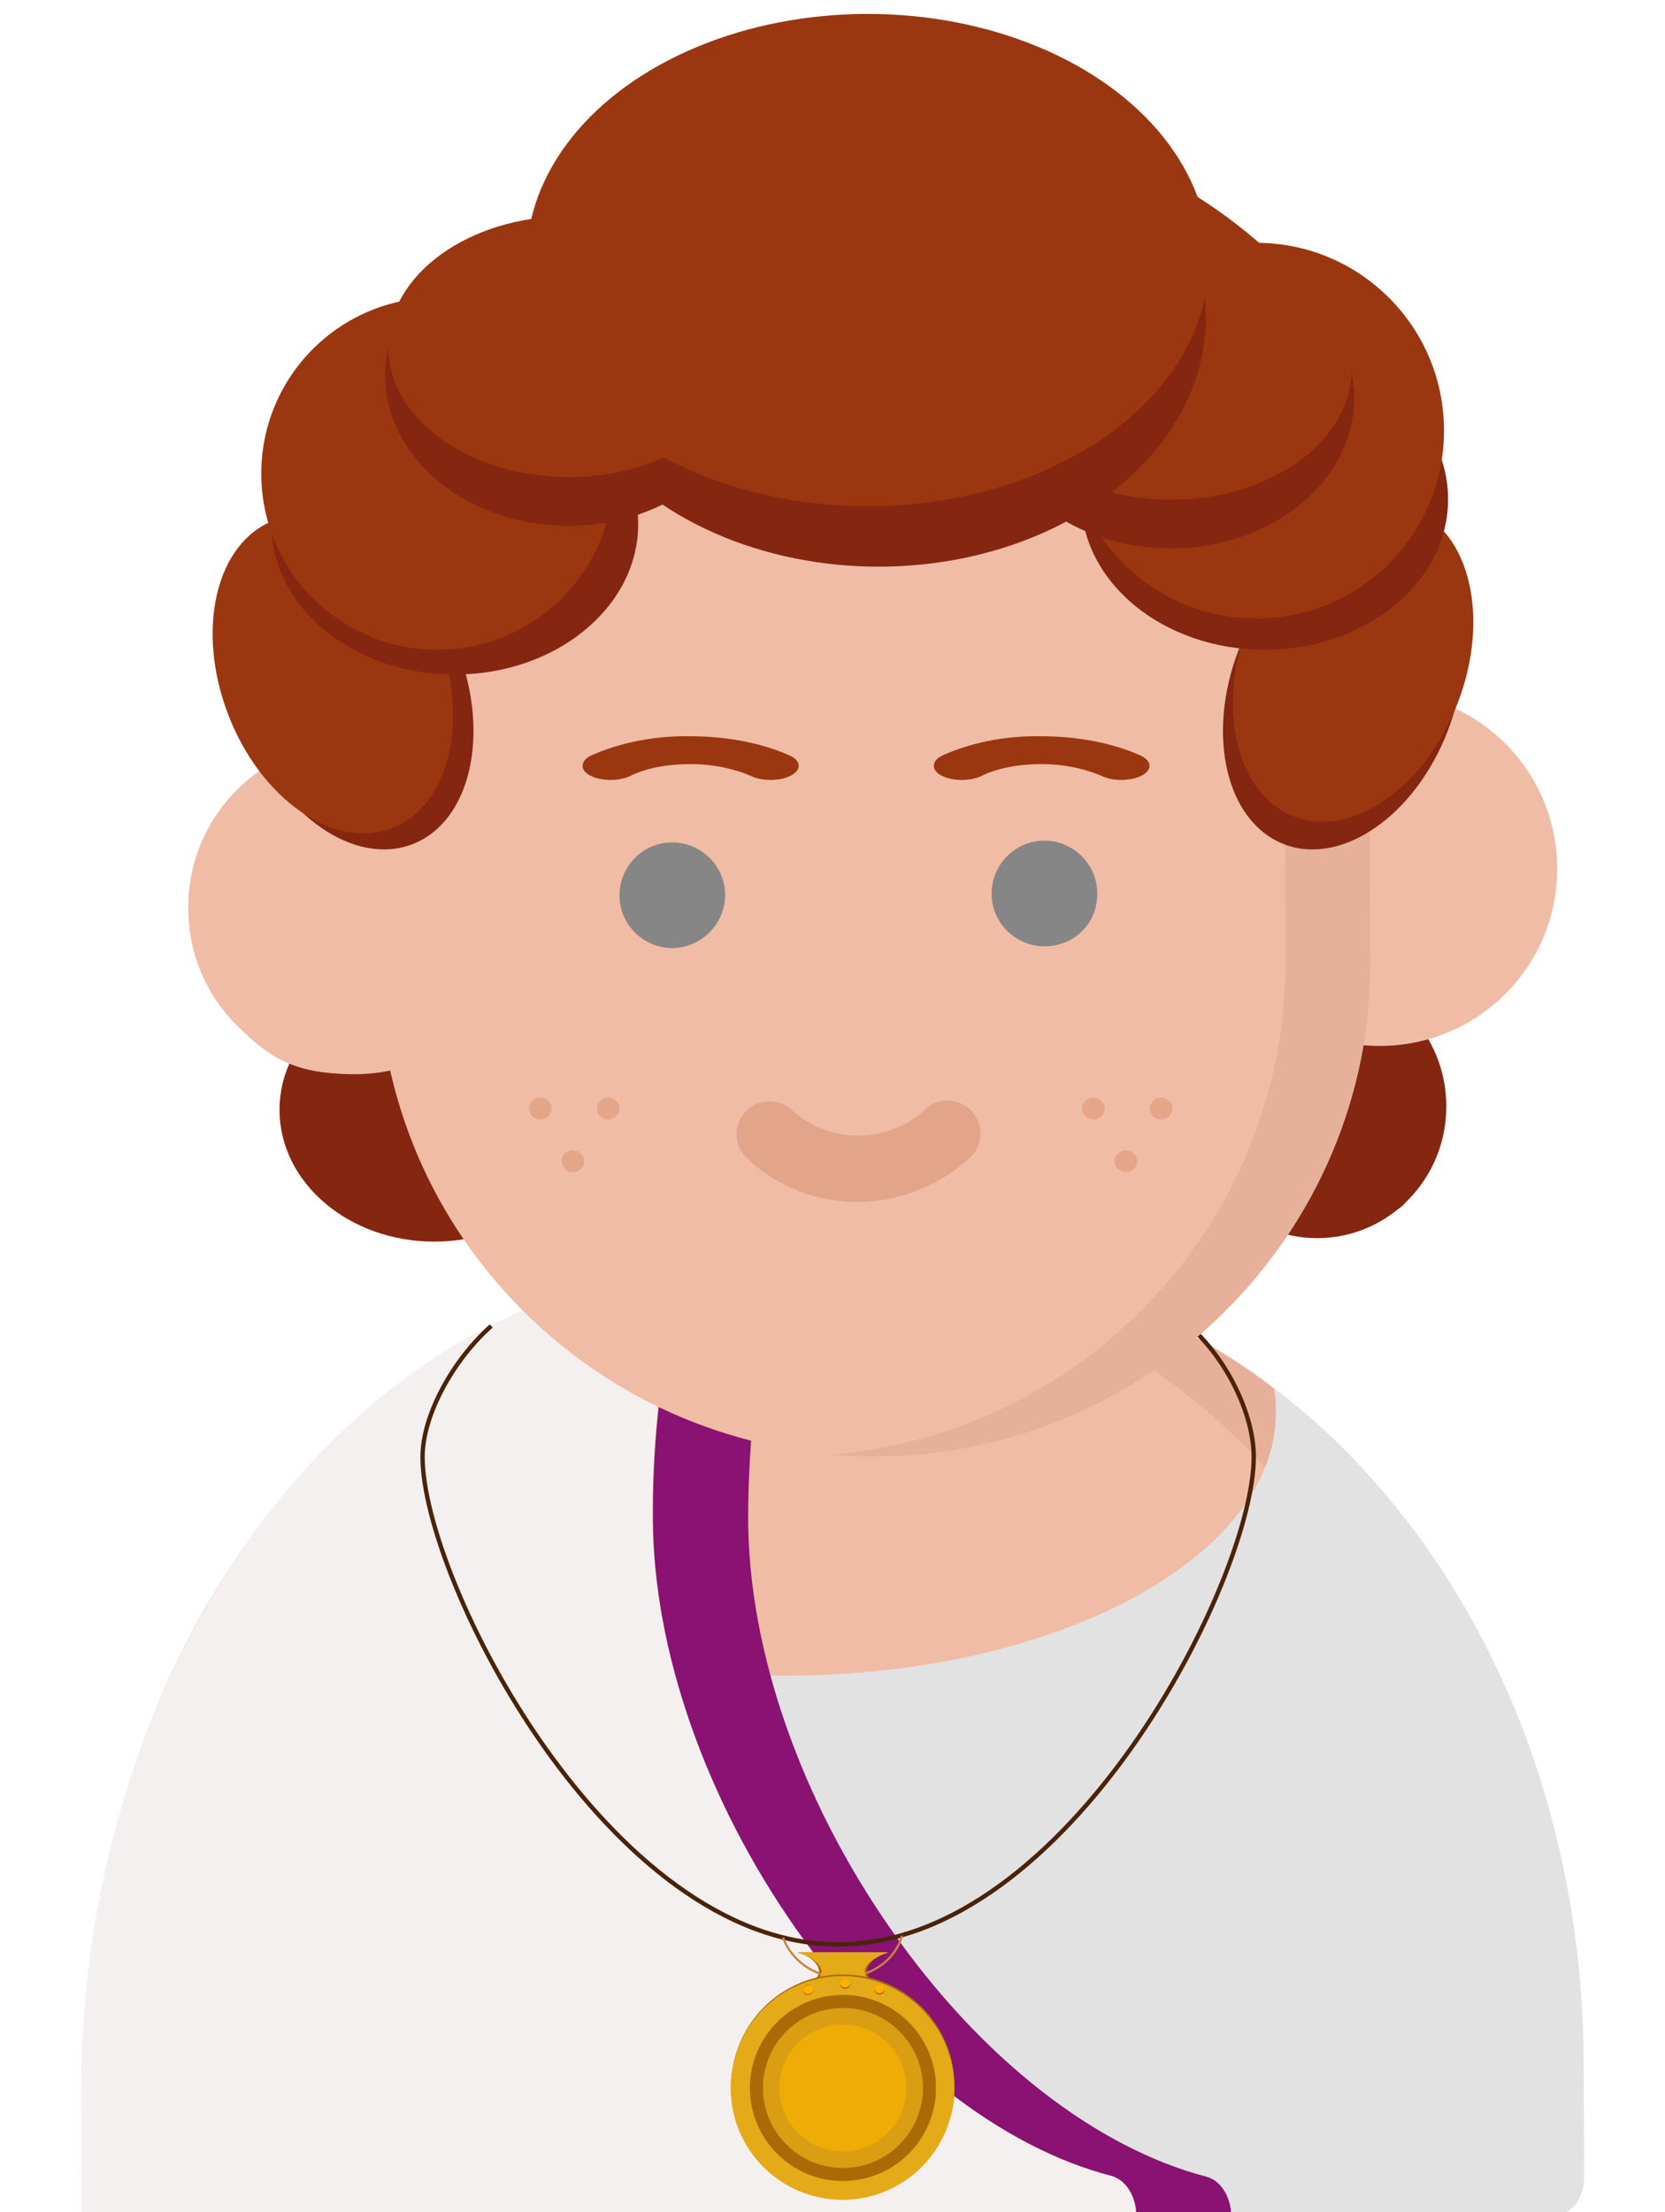 <?xml version="1.0" encoding="utf-8"?>
<!-- Generator: Adobe Illustrator 23.1.0, SVG Export Plug-In . SVG Version: 6.00 Build 0)  -->
<svg version="1.1" id="Layer_1" xmlns="http://www.w3.org/2000/svg" xmlns:xlink="http://www.w3.org/1999/xlink" x="0px" y="0px"
	 viewBox="0 0 383 508.7" style="enable-background:new 0 0 383 508.7;" xml:space="preserve">
<style type="text/css">
	.st0{fill:#9B3710;}
	.st1{fill:#F0BCA6;}
	.st2{fill:#E6B09A;}
	.st3{fill:#E2E2E2;}
	.st4{fill:#F4F0EF;}
	.st5{fill:#891272;}
	.st6{fill:none;}
	.st7{fill:none;stroke:#4C2308;stroke-miterlimit:10;}
	.st8{fill:#AA6B07;}
	.st9{fill:none;stroke:#C98441;stroke-width:0.5;stroke-miterlimit:10;}
	.st10{fill:#E5AA17;}
	.st11{fill:#DB9D12;}
	.st12{fill:#FFB000;}
	.st13{fill:#EFAC06;}
	.st14{fill:#842610;}
	.st15{fill:#E2A58A;}
	.st16{fill:#868686;}
	.st17{fill:#E5A589;}
</style>
<g>
	<path class="st0" d="M288.9,55.2c-22.8-19.5-53.1-30.1-85.1-30.1s-62.3,10.7-85.2,30.1c-22.8,19.5-35.4,45.2-35.4,72.4v146.5
		c0,2.6,2.5,4.6,5.4,4.6h230.1c3,0,5.4-2.1,5.4-4.6V127.6C324.3,100.3,311.6,74.6,288.9,55.2z"/>
	<path class="st1" d="M23.5,509.5h334.6c1.3-0.3,2.4-1.2,3.4-2.4c1.4-1.7,2.1-3.9,2.1-6.3l-0.1-26.3c-0.1-48.6-15.6-94.5-43.7-129
		c-27.9-34.4-64.8-53.4-103.9-53.4c-0.2,0-0.3,0-0.5,0l-48.2,0.2c-39.3,0.1-76.2,19.4-104.1,54.1s-43.1,80.7-43,129.4l0.1,26.3
		C20.3,505.1,21.6,507.9,23.5,509.5z"/>
	<path class="st2" d="M363.5,474.5c-0.1-48.6-15.6-94.5-43.7-129c-27.9-34.4-64.8-53.4-103.9-53.4c-0.2,0-0.3,0-0.5,0l-17.5,0.1
		c37.6,1.2,73,20,100,53.2c28,34.5,43.5,80.4,43.7,129l0.1,26.3c0,2.4-0.7,4.6-2.1,6.3c-0.9,1.1-2.1,2-3.4,2.4H358
		c1.3-0.3,2.4-1.2,3.4-2.4c1.4-1.7,2.1-3.9,2.1-6.3V474.5z"/>
	<g>
		<path id="XMLID_45_" class="st3" d="M364.3,474.5c-0.1-48.5-15.6-94.1-43.6-128.5c-8.5-10.4-17.8-19.4-27.7-26.9
			c0.4,1.9,0.5,3.7,0.5,5.6c0,33.5-50.6,60.6-112.9,60.6c-53,0-97.5-19.7-109.7-46.1c-2.3,2.5-4.4,5-6.6,7.7
			c-27.8,34.6-43.1,80.4-43,128.9l0.1,26.2c0.1,3,1.4,5.7,3.3,7.3h334.2c1.3-0.3,2.4-1.2,3.4-2.3c1.4-1.7,2.1-3.9,2.1-6.3
			L364.3,474.5z"/>
	</g>
	<path class="st4" d="M255.5,500.1c-25.3-6.6-51.8-27.1-72.5-56.8c-20.8-29.7-32.8-64.1-32.9-94.3c-0.1-15.4,1.4-30.8,4.5-45.8
		c0.5-2.7,0.1-5.7-1.3-7.9c-0.6-1-1.4-1.9-2.3-2.5c0.9-0.1,1.7-0.2,2.6-0.3c-34.7,3.9-66.9,23.3-92,55.6
		c-27.8,36.3-43.2,84-43,134.8l0.1,26.5h242.5C261.5,505,259,501,255.5,500.1z"/>
	<path class="st5" d="M153.4,295.5c1.4,2.2,1.8,5.2,1.3,7.9c-3.1,15-4.6,30.4-4.5,45.8c0.1,30.3,12.1,64.6,32.9,94.3
		c20.8,29.6,47.2,50.3,72.5,56.8c3.4,0.9,5.8,4.8,5.8,9.2h21.8c0-4-2.1-7.7-5.1-8.8c-0.2-0.1-0.5-0.1-0.6-0.2
		c-25.3-6.6-51.8-27.1-72.5-56.8c-20.8-29.7-32.8-64.1-32.9-94.3c0-15.5,1.5-30.9,4.5-45.8c0.5-2.8,0.1-5.7-1.3-7.9
		c-1.4-2.2-3.4-3.6-5.6-3.6h-3.3c-3.6,0-7.1,0.2-10.7,0.6c-0.2,0-0.3,0-0.5,0c-0.5,0-1,0.1-1.4,0.1c-0.9,0.1-1.7,0.2-2.6,0.3
		C152,293.5,152.8,294.5,153.4,295.5z"/>
	<line class="st6" x1="200.1" y1="469" x2="200.1" y2="468.8"/>
	<line class="st6" x1="199.3" y1="469" x2="199.3" y2="468.8"/>
	<path class="st7" d="M273.6,304.9c8.7,7.7,14.8,20.4,14.8,30.1c0,28.3-42.8,112.1-95.6,112.1S97.2,363.3,97.2,335
		c0-9.7,7.1-22.4,15.8-30.1"/>
	<g>
		<path class="st8" d="M204.3,457c-0.2,0.1-0.4,0.1-0.6,0.1h-19.6c-0.2,0-0.4-0.1-0.6-0.1c2.9-0.7,4.9-2.1,4.9-3.7s-2-3.6-4.9-4.3
			c0.2-0.1,0.4-0.1,0.6-0.1h19.6c0.2,0,0.4,0.1,0.6,0.1c-2.9,0.7-4.9,2.7-4.9,4.3C199.4,454.9,201.4,456.3,204.3,457z"/>
		<path class="st9" d="M180.1,445.5c1.9,5.2,7.2,9.2,13.5,9.2c6.7,0,12.3-3.9,13.9-9.6"/>
		<path class="st10" d="M203.4,457c-0.1,0.1-0.3,0.1-0.5,0.1h-17.9c-0.2,0-0.4-0.1-0.5-0.1c2.6-0.7,4.5-2.1,4.5-3.7
			s-2.7-3.6-5.4-4.3c0.2-0.2,1.2-0.1,1.4-0.1h17.9c0.2,0,1.2-0.1,1.4,0.1c-2.7,0.7-5.4,2.7-5.4,4.3
			C198.9,454.9,200.8,456.3,203.4,457z"/>
		<path class="st8" d="M193.9,454c-14.2,0-25.7,11.5-25.7,25.7s11.5,25.7,25.7,25.7s25.7-11.5,25.7-25.7S208.1,454,193.9,454z
			 M193.9,501c-11.8,0-21.4-9.6-21.4-21.4s9.6-21.4,21.4-21.4c11.8,0,21.4,9.6,21.4,21.4C215.3,491.5,205.8,501,193.9,501z"/>
		<circle class="st10" cx="193.8" cy="480.1" r="25.7"/>
		<circle class="st10" cx="193.8" cy="480.1" r="25.7"/>
		<ellipse class="st8" cx="193.9" cy="480.1" rx="21.4" ry="21.4"/>
		<ellipse class="st11" cx="193.9" cy="480.1" rx="18.4" ry="18.4"/>
		<g>
			<path class="st8" d="M187.1,457.5c0,0.7-0.5,1.2-1.2,1.2s-1.2-0.5-1.2-1.2v-0.1c0.1-0.6,0.6-1,1.2-1c0.6,0,1.1,0.5,1.2,1
				C187.1,457.5,187.1,457.5,187.1,457.5z"/>
			<path class="st8" d="M195.6,456.1c0,0.7-0.5,1.2-1.2,1.2s-1.2-0.5-1.2-1.2V456c0.1-0.6,0.6-1,1.2-1c0.6,0,1.1,0.5,1.2,1
				C195.6,456,195.6,456,195.6,456.1z"/>
			<path class="st8" d="M203.5,457.4c0,0.7-0.5,1.2-1.2,1.2s-1.2-0.5-1.2-1.2v-0.1c0.1-0.6,0.6-1,1.2-1c0.6,0,1.1,0.5,1.2,1V457.4z"
				/>
			<path class="st12" d="M187.1,457.5c-0.1,0.6-0.6,1-1.2,1c-0.6,0-1.1-0.4-1.2-1c0.1-0.6,0.6-1,1.2-1
				C186.6,456.4,187.1,456.9,187.1,457.5z"/>
			<path class="st12" d="M195.6,456c-0.1,0.6-0.6,1-1.2,1c-0.6,0-1.1-0.4-1.2-1c0.1-0.6,0.6-1,1.2-1C195,455,195.5,455.5,195.6,456z
				"/>
			<path class="st12" d="M203.5,457.3c-0.1,0.6-0.6,1-1.2,1c-0.6,0-1.1-0.4-1.2-1c0.1-0.6,0.6-1,1.2-1
				C203,456.3,203.5,456.6,203.5,457.3z"/>
		</g>
		<ellipse class="st13" cx="193.9" cy="480.1" rx="14.6" ry="14.6"/>
	</g>
	<ellipse class="st14" cx="99.9" cy="255.2" rx="35.6" ry="30.3"/>
	<ellipse class="st14" cx="303" cy="254.4" rx="29.7" ry="30.3"/>
	<path class="st1" d="M81.8,170.3c-0.1,0-0.1,0-0.2,0c-21.2,0.1-38.4,17.3-38.3,38.5c0,10.2,4,19.9,11.3,27.1
		c7.3,7.2,12.9,11.1,27.1,11.1h0.2c21.2-0.1,38.4-17.3,38.3-38.5C120,187.4,102.9,170.3,81.8,170.3z"/>
	<path class="st1" d="M317.5,159.1c-0.1,0-0.1,0-0.2,0c-22.5,0.1-40.7,18.4-40.6,40.9c0,10.8,4.2,21.1,12,28.7
		c7.7,7.7,17.9,11.8,28.7,11.8h0.2c22.5-0.1,40.7-18.4,40.6-40.9S339.9,159.1,317.5,159.1z"/>
	<path class="st1" d="M314.9,125.1c-0.1-29.9-11.7-49.7-35.6-60.6c-21.4-9.9-50.6-11-78.8-11c-28.2,0.1-57.3,1.5-78.7,11.5
		C98,76,86.6,96,86.7,125.8l0.3,95.8c0.2,62.6,51.3,113.2,114.1,113.2h0.3c63-0.2,114.1-51.3,113.9-114L314.9,125.1z"/>
	<path class="st15" d="M197.4,276.4c-9.5,0-18.6-3.5-25.5-10c-3.1-2.8-3.3-7.6-0.5-10.7s7.6-3.3,10.7-0.5c4.2,3.9,9.6,5.9,15.3,5.9
		h0.1c5.7,0,11.1-2.1,15.3-6c3.1-2.9,7.9-2.7,10.7,0.4c2.9,3.1,2.7,7.9-0.4,10.7C216.1,272.6,207,276.3,197.4,276.4
		C197.5,276.4,197.4,276.4,197.4,276.4z"/>
	<path class="st16" d="M166.8,205.8c0-6.7-5.5-12.1-12.2-12.1s-12.1,5.5-12.1,12.2s5.5,12.1,12.2,12.1
		C161.4,217.9,166.8,212.4,166.8,205.8z"/>
	<path class="st16" d="M252.4,205.4c0-6.7-5.5-12.1-12.2-12.1s-12.1,5.5-12.1,12.2s5.5,12.1,12.2,12.1
		C247.1,217.6,252.5,212.3,252.4,205.4z"/>
	<path class="st2" d="M314.9,125.1c-0.1-29.9-11.7-49.7-35.6-60.6c-21.4-9.9-50.6-11-78.8-11c-2.7,0-5.3,0-8,0.1
		c24.4,0.4,48.6,2.5,67.3,11c23.9,11,35.5,30.7,35.6,60.6l0.3,95.8c0.2,59.5-45.8,108.5-104.4,113.5c3.2,0.3,6.5,0.4,9.8,0.4h0.3
		c62.9-0.2,114-51.3,113.8-113.9L314.9,125.1z"/>
	<ellipse class="st17" cx="124.3" cy="254.9" rx="2.6" ry="2.5"/>
	<ellipse class="st17" cx="139.9" cy="254.9" rx="2.6" ry="2.5"/>
	<ellipse class="st17" cx="131.8" cy="267" rx="2.6" ry="2.5"/>
	<ellipse class="st17" cx="251.5" cy="254.9" rx="2.6" ry="2.5"/>
	<ellipse class="st17" cx="267.1" cy="254.9" rx="2.6" ry="2.5"/>
	<ellipse class="st17" cx="259" cy="267" rx="2.6" ry="2.5"/>
	
		<ellipse transform="matrix(0.933 -0.359 0.359 0.933 -51.601 39.779)" class="st14" cx="81.3" cy="158.8" rx="25.8" ry="37.9"/>
	
		<ellipse transform="matrix(0.933 -0.359 0.359 0.933 -50.586 37.844)" class="st0" cx="76.6" cy="155.1" rx="25.8" ry="37.9"/>
	<ellipse class="st14" cx="104.6" cy="120.5" rx="42.2" ry="34.6"/>
	
		<ellipse transform="matrix(0.359 -0.933 0.933 0.359 49.939 390.171)" class="st14" cx="309.1" cy="158.7" rx="37.9" ry="25.8"/>
	
		<ellipse transform="matrix(0.359 -0.933 0.933 0.359 57.4 388.142)" class="st0" cx="311.3" cy="152.3" rx="37.9" ry="25.8"/>
	<ellipse class="st14" cx="290.9" cy="114.8" rx="42.2" ry="34.6"/>
	<ellipse transform="matrix(0.707 -0.707 0.707 0.707 14.659 233.351)" class="st0" cx="289" cy="99" rx="43.2" ry="43.2"/>
	<ellipse class="st14" cx="269.3" cy="91.5" rx="42.2" ry="34.6"/>
	<ellipse class="st0" cx="269.4" cy="84.9" rx="41.5" ry="30"/>
	<ellipse class="st0" cx="100.6" cy="108.9" rx="40.5" ry="40.5"/>
	<ellipse class="st14" cx="130.8" cy="86.3" rx="42.2" ry="34.6"/>
	<ellipse class="st14" cx="202.1" cy="72.9" rx="75.3" ry="57.4"/>
	<ellipse class="st0" cx="199.6" cy="59.8" rx="78.5" ry="56.6"/>
	<ellipse class="st0" cx="130.8" cy="79.7" rx="41.5" ry="30"/>
	<path class="st0" d="M158.9,169.3c8.4,0,16.5,1.6,22.7,4.4c2.7,1.2,2.8,3.3,0.4,4.6c-2.4,1.3-6.5,1.4-9.1,0.2
		c-3.8-1.7-8.8-2.8-14-2.8h-0.1c-5.3,0-10.2,0.9-14,2.8c-2.7,1.2-6.7,1.1-9.1-0.2c-2.4-1.3-2.2-3.4,0.3-4.6
		C142.3,170.9,150.4,169.1,158.9,169.3C158.8,169.3,158.9,169.3,158.9,169.3z"/>
	<path class="st0" d="M239.6,169.3c8.4,0,16.5,1.6,22.7,4.4c2.7,1.2,2.8,3.3,0.4,4.6c-2.4,1.3-6.5,1.4-9.1,0.2
		c-3.8-1.7-8.8-2.8-14-2.8l0,0c-5.3,0-10.2,0.9-14,2.8c-2.7,1.2-6.7,1.1-9.1-0.2s-2.2-3.4,0.3-4.6
		C223,170.9,231.1,169.1,239.6,169.3L239.6,169.3z"/>
</g>
</svg>
